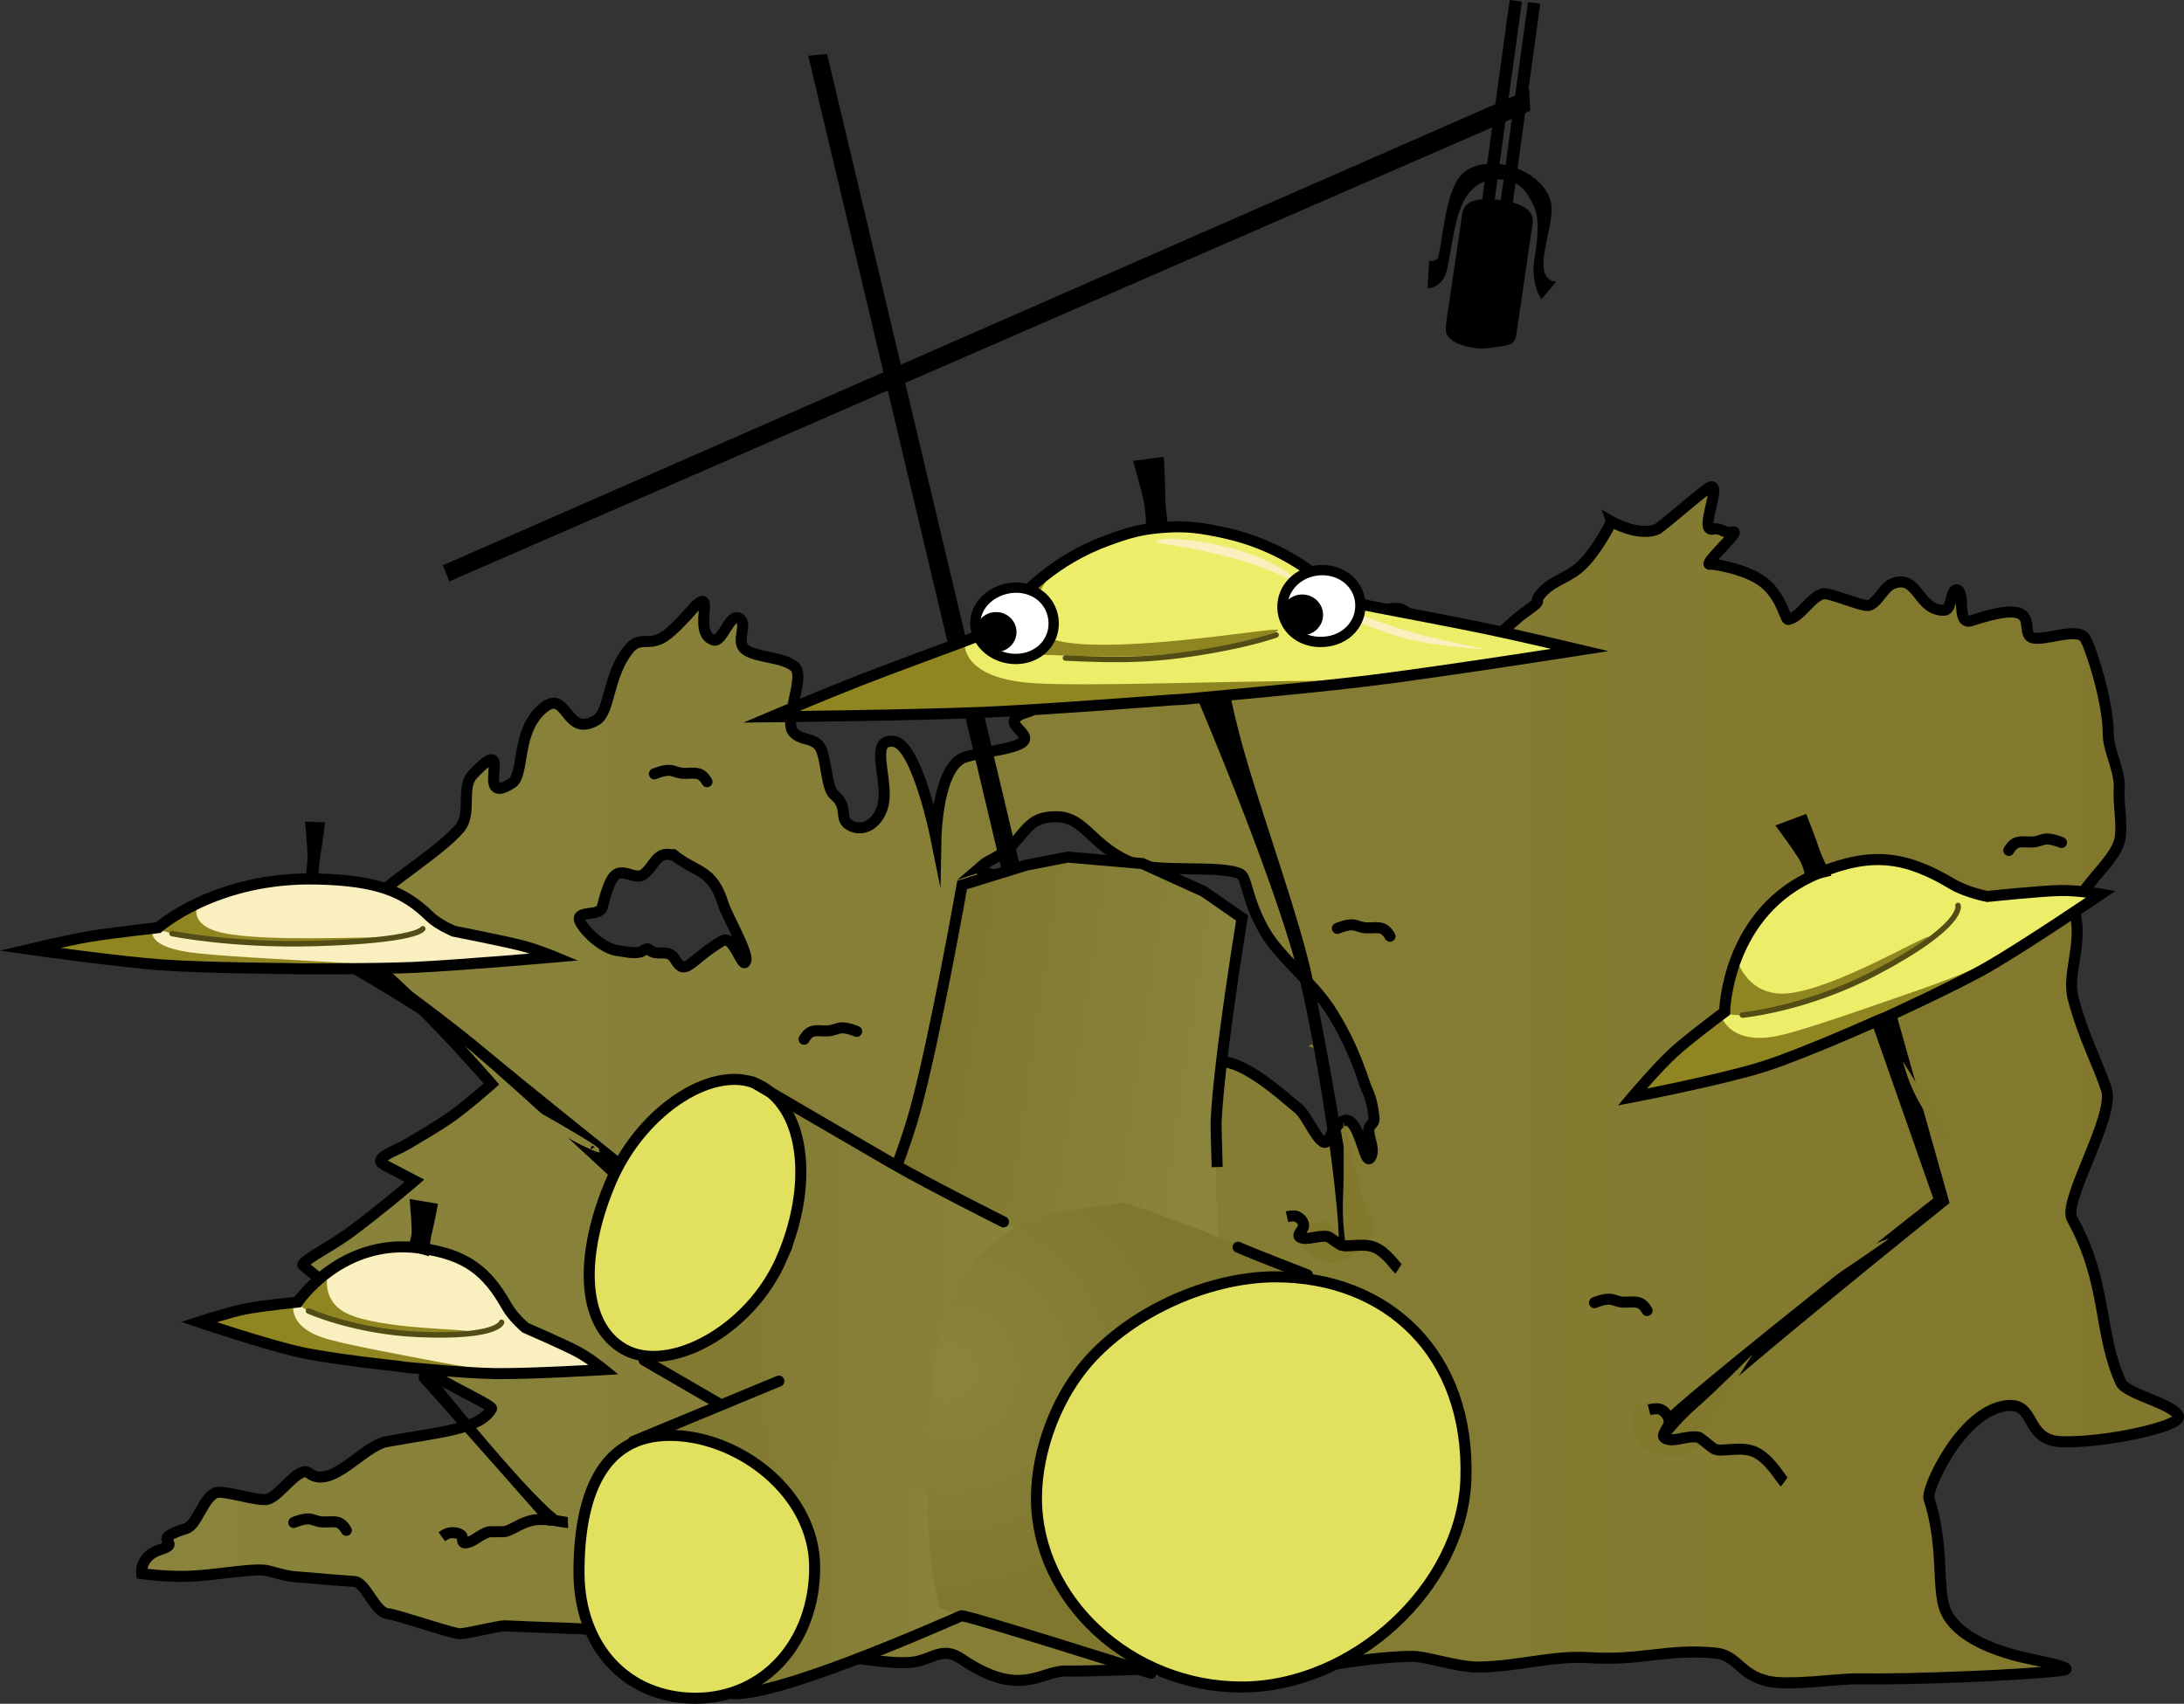 <svg version="1.1" xmlns="http://www.w3.org/2000/svg" xmlns:xlink="http://www.w3.org/1999/xlink" width="296.931" height="231.691" viewBox="0,0,296.931,231.691"><rect x="0" y="0" width="296.931" height="231.691" fill="#333333" stroke="none"/><defs><linearGradient x1="186.697" y1="213.84" x2="463.639" y2="213.84" gradientUnits="userSpaceOnUse" id="color-1"><stop offset="0" stop-color="#8a833c"/><stop offset="1" stop-color="#81782d"/></linearGradient><linearGradient x1="294.082" y1="212.232" x2="332.144" y2="217.905" gradientUnits="userSpaceOnUse" id="color-2"><stop offset="0" stop-color="#7f772e"/><stop offset="1" stop-color="#8b843d"/></linearGradient><linearGradient x1="255.64" y1="270.094" x2="304.425" y2="270.094" gradientUnits="userSpaceOnUse" id="color-3"><stop offset="0" stop-color="#7f772e"/><stop offset="1" stop-color="#8b843d"/></linearGradient><linearGradient x1="249.809" y1="242.205" x2="312.664" y2="242.205" gradientUnits="userSpaceOnUse" id="color-4"><stop offset="0" stop-color="#7f772e"/><stop offset="1" stop-color="#8b843d"/></linearGradient><radialGradient cx="296.537" cy="253.003" r="32.932" gradientUnits="userSpaceOnUse" id="color-5"><stop offset="0" stop-color="#8b843d"/><stop offset="1" stop-color="#7f772e"/></radialGradient></defs><g transform="translate(-167.444,-66.317)"><g stroke-miterlimit="10"><path d="M246.917,248.083c0,0 0,-17.743 0,-36.667c0,-6.177 -5.333,-12.147 -5.333,-18c0,-7.293 5.333,-14.22 5.333,-19c0,-14.436 0,-37 0,-37h154v110.667z" fill-opacity="0.01" fill="#000000" stroke="none" stroke-width="0" stroke-linecap="butt"/><g stroke="#000000" stroke-width="1.5" stroke-linecap="round"><path d="M386.542,137.256c0,0 3.568,2.044 6.124,1.065c0.631,-0.242 6.537,-5.487 7.28,-5.765c1.704,-0.638 -1.629,6.221 0.397,5.716c1.067,-0.265 1.515,0.69 2.726,0.396c1.223,-0.296 -4.436,4.685 -3.079,4.384c0.384,-0.085 4.96,0.66 7.226,2.452c2.583,2.042 2.892,5.163 3.379,5.052c1.745,-0.399 2.821,-2.835 4.607,-3.481c0.851,-0.308 5.534,1.867 6.397,1.551c1.17,-0.429 1.968,-2.428 3.074,-2.895c3.599,-1.519 3.441,3.663 7.105,3.573c1.051,-0.026 0.875,-2.835 1.668,-2.783c1.318,0.087 -0.131,4.915 2.024,4.2c9.969,-3.309 6.513,1.295 8.111,2.241c1.297,0.768 6.317,-1.511 7.339,0.153c0.771,1.255 3.16,8.566 3.163,13.095c0.001,2.176 1.648,4.907 1.486,7.498c-0.127,2.024 0.384,4.15 0.156,6.344c-0.384,3.689 -6.772,7.279 -6.033,11.174c0.711,3.751 -1.201,7.762 -0.395,10.827c1.418,5.392 3.43,8.984 4.543,12.448c1.157,3.602 -5.997,15.194 -4.688,17.553c4.844,8.734 3.527,15.426 6.635,22.258c0.73,1.605 7.29,2.923 7.839,4.613c0.439,1.35 -9.983,3.63 -15.862,3.451c-5.38,-0.164 -3.213,-5.905 -8.144,-4.796c-5.832,1.312 -10.318,11.296 -9.922,12.512c2.106,6.473 1.044,12.136 2.198,15.106c1.532,3.943 7.45,5.835 11.364,6.672c2.1,0.449 6.668,1.348 4.528,1.607c-5.557,0.674 -20.714,1.26 -27.906,1.147c-2.446,-0.039 -9.139,0.975 -12.036,0.323c-3.955,-0.891 -4.139,-3.543 -7.202,-3.839c-6.507,-0.629 -10.15,1.096 -17.172,0.633c-4.93,-0.325 -9.698,1.225 -15.038,1.278c-2.913,0.029 -6.973,-1.481 -9.065,-1.457c-4.768,0.053 -10.104,1.059 -11.065,1.156c-5.438,0.549 -14.872,0.478 -24.385,0.575c-2.614,0.027 -8.783,0.325 -11.526,0.261c-3.423,-0.08 -6.183,3.838 -14.254,-1.653c-2.341,-1.593 -3.582,-0.251 -5.903,0.321c-1.799,0.443 -4.664,0.05 -6.551,-0.167c-5.597,-0.642 -9.286,-1.169 -13.948,-1.928c-3.102,-0.505 -7.022,-1.285 -10.807,-1.638c-4.363,-0.406 -9.711,-0.431 -13.916,-0.643c-2.771,-0.14 -8.24,-0.285 -10.823,-0.436c-0.949,-0.055 -5.361,1.133 -6.278,1.075c-1.198,-0.076 -8.623,-2.643 -9.752,-2.72c-1.708,-0.117 -2.986,-4.275 -4.519,-4.379c-3.681,-0.251 -5.453,-0.467 -7.971,-0.638c-1.845,-0.125 -3.343,-0.847 -4.443,-0.916c-2.206,-0.138 -6.099,0.655 -10.005,0.831c-3.05,0.138 -6.515,-0.344 -6.515,-0.344c0,0 -0.324,-2.373 2.527,-3.267c3.291,-1.032 -1.868,-1.197 3.547,-2.889c1.446,-0.452 2.361,-4.36 4.084,-4.871c1.1,-0.326 5.729,1.227 6.917,0.921c1.761,-0.453 4.265,-4.663 5.661,-3.576c3.038,2.365 7.371,-3.686 10.539,-4.269c7.207,-1.324 12.742,-1.642 14.29,-4.502c0.266,-0.491 -8.918,-4.435 -15.564,-9.201c-3.996,-2.865 -4.581,-4.805 -6.244,-6.884c-1.015,-1.269 -3.959,-3.372 -3.879,-3.494c0.594,-0.907 4.031,-2.579 6.438,-4.368c4.462,-3.316 8.774,-7.034 8.774,-7.034c0,0 -2.711,-1.42 -4.106,-2.15c-1.719,-0.9 1.391,-1.818 3.056,-2.796c1.932,-1.134 4.332,-2.573 5.661,-3.484c2.354,-1.615 5.854,-4.731 5.854,-4.731c0,0 -11.989,-13.855 -18.334,-17.955c-1.717,-1.109 -3.849,0.068 -3.829,0.05c0.849,-0.768 1.648,-2.474 3.192,-4.373c0.97,-1.193 2.655,-2.65 3.517,-3.412c3.205,-2.833 8.528,-6.116 11.065,-8.998c1.83,-2.079 0.135,-5.58 1.864,-7.403c6.041,-6.366 -0.17,4.726 5.296,1.176c1.722,-1.118 0.546,-6.637 3.888,-9.868c3.714,-3.59 3.186,3.916 7.604,1.3c1.845,-1.093 1.538,-6.047 4.34,-9.566c1.502,-1.886 2.527,-0.551 4.492,-1.56c1.663,-0.854 4.395,-4.183 4.583,-4.36c2.863,-2.69 -0.43,3.653 2.496,4.594c1.233,0.396 2.174,-3.688 3.494,-2.956c1.283,0.711 -0.53,3.172 0.799,4.22c1.504,1.186 5.169,0.969 6.772,2.399c1.478,1.318 -1.588,7.416 -0.18,8.893c1.074,1.127 2.197,0.648 3.339,1.668c1.184,1.058 0.995,5.829 2.183,6.823c2.21,1.849 0.358,3.427 2.454,4.294c2.186,0.904 4.244,-1.268 4.352,-3.966c0.141,-3.53 -1.819,-7.961 1.304,-7.588c3.166,0.378 5.736,13.094 5.736,13.094c0,0 0.185,-9.747 3.944,-10.951c1.686,-0.54 4.61,-0.836 6.661,-1.482c4.576,-1.439 -3.554,-3.17 2.173,-4.756c1.44,-0.399 2.957,-9.255 5.124,-6.767c0.667,0.765 -0.623,3.029 2.148,3.617c2.32,0.492 2.819,-5.573 6.07,-5.582c2.042,-0.005 2.817,4.427 5.154,5.589c3.273,1.627 7.939,0.131 8.739,-0.002c2.636,-0.44 5.286,-1.757 7.901,-3.332c4.998,-3.009 9.868,-6.957 14.266,-7.509c1.956,-0.245 2.504,1.7 4.242,3.165c0.874,0.737 1.918,-0.458 2.933,0.05c1.526,0.764 2.984,3.022 3.691,2.691c3.02,-1.413 4.874,-3.854 7.022,-5.37c3.161,-2.23 0.667,-0.947 2.423,-2.801c1.558,-1.645 3.651,-1.913 5.462,-3.746c2.146,-2.172 3.897,-5.787 3.897,-5.787zM300.955,184.057c-2.511,1.706 12.908,1.915 12.908,4.955c0,4.07 -14.133,10.022 -10.076,11.302c0.339,0.107 0.686,0.199 1.039,0.274c0.004,0.003 0.008,0.005 0.011,0.008c1.429,1.098 2.829,1.553 4.36,2.796c5.149,4.179 6.944,10.097 11.997,14.209c2.148,1.748 5.238,2.281 7.83,3.135c1.261,0.416 1.915,1.791 2.603,2.468c0.684,0.673 -1.447,-10.645 0.496,-12.07c3.026,-2.22 10.478,4.912 11.815,5.91c1.363,1.017 3.163,6.115 4.154,4.187c3.938,-7.656 4.623,4.407 5.706,2.467c0.647,-1.158 -0.357,-2.587 -0.241,-3.877c0.042,-0.467 0.732,-0.79 0.703,-1.258c-0.09,-1.452 -0.398,-2.928 -1.045,-4.262c-0.329,-0.678 -1.631,-5.704 -5.068,-10.891c-2.38,-3.592 -6.689,-6.938 -8.68,-10.307c-2.479,-4.194 -2.515,-7.458 -3.347,-7.905c-2.408,-1.294 -11.11,-0.186 -14.43,-1.423c-5.804,-2.163 -6.602,-6.371 -10.608,-6.391c-4.858,-0.024 -3.855,3.333 -9.045,5.946c-0.404,0.204 -0.762,0.449 -1.084,0.727zM258.744,182.56c-2.103,-0.471 -2.293,1.564 -3.818,2.679c-1.017,0.744 -2.571,-0.739 -3.706,-0.012c-0.986,0.632 -1.605,3.436 -1.921,4.518c-0.376,1.292 -3.936,0.23 -2.918,2.053c0.812,1.454 3.168,3.567 5.084,3.799c0.935,0.113 2.012,0.403 2.949,0.203c0.432,-0.092 0.976,-0.674 1.267,-0.373c1.05,1.087 2.606,-0.243 3.537,1.338c1.447,2.457 1.941,0.163 6.426,-2.514c1.604,-0.957 2.834,4.347 3.212,2.655c0.26,-1.163 -2.676,-6.297 -3.08,-7.631c-1.47,-4.861 -3.708,-4.229 -6.781,-6.729z" fill="url(#color-1)"/><path d="M384.222,243.469c0,0 1.354,-0.599 2.248,-0.465c0.39,0.058 0.977,0.346 1.611,0.389c0.766,0.052 1.601,-0.129 2.239,0.096c0.622,0.219 1.056,1.048 1.056,1.048" fill="none"/><path d="M440.561,181.961c0,0 0.434,-0.829 1.056,-1.048c0.638,-0.225 1.472,-0.043 2.239,-0.096c0.634,-0.043 1.221,-0.331 1.611,-0.389c0.894,-0.133 2.248,0.465 2.248,0.465" fill="none"/><path d="M349.271,192.568c0,0 1.354,-0.599 2.248,-0.465c0.39,0.058 0.977,0.346 1.611,0.389c0.766,0.052 1.601,-0.129 2.239,0.096c0.622,0.219 1.056,1.048 1.056,1.048" fill="none"/><path d="M276.76,207.645c0,0 0.434,-0.829 1.056,-1.048c0.638,-0.225 1.472,-0.043 2.239,-0.096c0.634,-0.043 1.221,-0.331 1.611,-0.389c0.894,-0.133 2.248,0.465 2.248,0.465" fill="none"/><path d="M256.415,171.554c0,0 1.354,-0.599 2.248,-0.465c0.39,0.058 0.977,0.346 1.611,0.389c0.766,0.052 1.601,-0.129 2.239,0.096c0.622,0.219 1.056,1.048 1.056,1.048" fill="none"/><path d="M207.379,273.356c0,0 1.354,-0.599 2.248,-0.465c0.39,0.058 0.977,0.346 1.611,0.389c0.766,0.052 1.601,-0.129 2.239,0.096c0.622,0.219 1.056,1.048 1.056,1.048" fill="none"/></g><path d="" fill="#000000" stroke="none" stroke-width="1" stroke-linecap="butt"/><path d="" fill="#000000" stroke="#000000" stroke-width="0.3" stroke-linecap="butt"/><path d="" fill="#000000" stroke="#000000" stroke-width="0.3" stroke-linecap="butt"/><path d="" fill="#000000" stroke="#000000" stroke-width="0.3" stroke-linecap="butt"/><path d="" fill="#000000" stroke="#000000" stroke-width="0.3" stroke-linecap="butt"/><path d="" fill="#000000" stroke="#000000" stroke-width="0.3" stroke-linecap="butt"/><path d="" fill="#000000" stroke="#000000" stroke-width="0.3" stroke-linecap="butt"/><path d="" fill="#000000" stroke="#000000" stroke-width="0.3" stroke-linecap="butt"/><path d="" fill="#000000" stroke="#000000" stroke-width="0.3" stroke-linecap="butt"/><path d="" fill="#000000" stroke="#000000" stroke-width="0.3" stroke-linecap="butt"/><path d="" fill="#000000" stroke="#000000" stroke-width="0.3" stroke-linecap="butt"/><path d="" fill="#000000" stroke="#000000" stroke-width="0.3" stroke-linecap="butt"/><path d="" fill="#000000" stroke="#000000" stroke-width="0.3" stroke-linecap="butt"/><path d="" fill="#000000" stroke="#000000" stroke-width="0.3" stroke-linecap="butt"/><path d="" fill="#000000" stroke="#000000" stroke-width="0.3" stroke-linecap="butt"/><path d="" fill="#000000" stroke="#000000" stroke-width="0.3" stroke-linecap="butt"/><path d="" fill="#000000" stroke="#000000" stroke-width="0.3" stroke-linecap="butt"/><path d="" fill="#000000" stroke="#000000" stroke-width="0.3" stroke-linecap="butt"/><path d="" fill="#000000" stroke="#000000" stroke-width="0.3" stroke-linecap="butt"/><path d="" fill="#000000" stroke="#000000" stroke-width="0.3" stroke-linecap="butt"/><path d="" fill="#000000" stroke="#000000" stroke-width="0.3" stroke-linecap="butt"/><path d="" fill="#000000" stroke="#000000" stroke-width="0.3" stroke-linecap="butt"/><path d="" fill="#000000" stroke="#000000" stroke-width="0.3" stroke-linecap="butt"/><path d="" fill="#000000" stroke="#000000" stroke-width="0.3" stroke-linecap="butt"/><path d="M251.17,227.067c0,0 -12.668,-11.854 -19.42,-17.59c-6.425,-5.458 -22.709,-14.341 -22.709,-14.341l5.336,-0.601c0,0 12.372,8.807 18.537,13.953c6.164,5.145 19.175,15.543 19.175,15.543z" fill="#000000" stroke="none" stroke-width="0" stroke-linecap="butt"/><path d="M390.808,261.324c1.02,-0.791 2.097,-1.677 3.144,-2.628c7.308,-6.638 36.337,-29.407 36.337,-29.407l-9.184,-26.195l3.662,-0.622l7.733,27.445c0,0 -33.026,26.411 -39.316,33.105z" fill="#000000" stroke="none" stroke-width="0" stroke-linecap="butt"/><path d="M304.677,187.959l-27.036,-113.841l2.051,-0.196l27.036,113.841z" fill="#000000" stroke="#000000" stroke-width="0.5" stroke-linecap="butt"/><path d="M375.236,81.224c-8.309,3.618 -146.56,63.819 -146.56,63.819l-0.7,-1.72c0,0 139.14,-60.973 147.143,-64.481z" fill="#000000" stroke="#000000" stroke-width="0.5" stroke-linecap="butt"/><path d="M371.458,95.532l3.942,-28.648l1.168,0.145l-3.942,28.648z" fill="#000000" stroke="#000000" stroke-width="0.5" stroke-linecap="butt"/><path d="M368.969,95.244l3.942,-28.648l1.168,0.145l-3.942,28.648z" fill="#000000" stroke="#000000" stroke-width="0.5" stroke-linecap="butt"/><path d="M361.795,105.245l0.189,-3.2c0,0 1.044,0.089 1.257,-0.766c0.571,-2.297 0.907,-7.521 2.469,-10.221c2.433,-4.206 10.984,-2.015 12.304,2.623c0.591,2.075 -1.007,6.039 -0.988,8.643c0.016,2.196 1.518,2.472 1.518,2.472l-1.499,1.794c0,0 -1.179,-1.837 -0.765,-4.743c0.342,-2.404 0.926,-5.706 -0.156,-7.811c-0.943,-1.835 -1.924,-3.345 -4.347,-3.557c-1.902,-0.166 -3.237,0.285 -4.524,1.606c-2.398,2.46 -2.579,8.03 -3.386,11.053c-0.517,1.935 -2.071,2.107 -2.071,2.107z" fill="#000000" stroke="#000000" stroke-width="0.5" stroke-linecap="butt"/><path d="M364.569,108.494c0.595,-4.055 1.664,-11.291 1.933,-13.121c0.303,-2.066 3.223,-1.871 5.557,-1.485c1.867,0.309 3.762,1.076 3.52,2.728c-0.285,1.941 -1.631,11.117 -2.161,14.73c-0.112,0.764 -0.164,1.467 -1.013,1.644c-1.126,0.235 -3.161,0.602 -4.218,0.427c-1.032,-0.171 -3.237,-0.449 -3.871,-1.864c-0.203,-0.454 0.253,-3.058 0.253,-3.058z" fill="#000000" stroke="#000000" stroke-width="0.5" stroke-linecap="butt"/><path d="M283.114,240.454c0,0 6.473,-14.858 8.732,-23.059c2.707,-9.826 6.408,-30.728 6.408,-30.728l8.711,-2.7l5.652,-1.093l10.132,0.877l8.351,3.793l5.217,3.615c0,0 -3.107,18.856 -3.532,27.607c-0.428,8.833 0.974,25.147 0.974,25.147z" fill="url(#color-2)" stroke="none" stroke-width="0" stroke-linecap="butt"/><path d="M289.415,224.77c0.97,-2.657 1.843,-5.241 2.431,-7.375c2.707,-9.826 6.408,-30.728 6.408,-30.728l8.711,-2.7l5.652,-1.093l10.132,0.877l8.351,3.793l5.217,3.615c0,0 -3.107,18.856 -3.532,27.607c-0.022,0.444 0.05,3.163 0.141,6.259" fill="none" stroke="#000000" stroke-width="1.5" stroke-linecap="butt"/><path d="M260.585,296.887l-5.113,-35.331c0,0 7.49,-2.696 11.095,-4.41c6.491,-3.087 24.753,-11.741 24.753,-11.741l13.105,37.061c0,0 -22.714,10.816 -30.582,13.017c-6.152,1.721 -13.258,1.404 -13.258,1.404z" fill="url(#color-3)" stroke="none" stroke-width="0" stroke-linecap="butt"/><path d="M249.809,247.009l21.506,-33.772c0,0 3.92,1.941 8.613,4.868c5.377,3.354 11.562,7.617 15.082,9.628c7.219,4.125 17.654,9.028 17.654,9.028l-14.813,34.411c0,0 -23.116,-8.47 -36.476,-16.51c-6.271,-3.774 -11.566,-7.654 -11.566,-7.654z" fill="url(#color-4)" stroke="none" stroke-width="0" stroke-linecap="butt"/><path d="M295.209,285.025c0,0 -1.522,-5.896 -1.578,-12.79c-0.07,-8.639 -0.106,-16.788 1.498,-23.787c1.375,-5.998 3.794,-11.15 10.238,-15.042c4.563,-2.756 10.401,-2.715 14.483,-3.501c0.788,-0.152 9.174,2.964 16.8,6.062c7.364,2.991 13.846,6.529 13.846,6.529l-25.625,51.777c0,0 -10.317,-2.966 -15.183,-4.483c-5.017,-1.564 -14.478,-4.765 -14.478,-4.765z" fill="url(#color-5)" stroke="none" stroke-width="0" stroke-linecap="butt"/><path d="M273.71,237.478c-4.252,9.812 -15.365,15.738 -21.407,12.327c-6.042,-3.412 -5.983,-13.148 -1.731,-22.96c4.252,-9.812 14.359,-16.23 20.4,-12.818c6.042,3.412 6.989,13.64 2.737,23.452z" fill="#e2e05f" stroke="#000000" stroke-width="1.5" stroke-linecap="butt"/><path d="M273.34,254.133l-19.797,8.198" fill="none" stroke="#000000" stroke-width="1.5" stroke-linecap="round"/><path d="M266.797,296.602c5.765,0.685 27.081,-8.706 31.346,-10.556c0.497,-0.215 25.791,7.815 25.791,7.815" fill="none" stroke="#000000" stroke-width="1.5" stroke-linecap="round"/><path d="M278.205,279.467c0,10.097 -6.785,17.791 -16.19,17.791c-9.405,0 -15.854,-7.038 -15.854,-17.135c0,-10.097 2.926,-18.611 12.331,-18.611c9.405,0 19.713,7.857 19.713,17.955z" fill="#e2e05f" stroke="#000000" stroke-width="1.5" stroke-linecap="butt"/><path d="M255.003,251.284l10.178,5.903" fill="none" stroke="#000000" stroke-width="1.5" stroke-linecap="round"/><path d="M303.879,232.482c0,0 -10.072,-5.045 -15.034,-7.911c-5.908,-3.414 -19.079,-11.12 -19.079,-11.12" fill="none" stroke="#000000" stroke-width="1.5" stroke-linecap="round"/><path d="M366.741,267.497c-0.52,14.714 -15.323,28.236 -30.5,28.236c-15.177,0 -27.883,-11.931 -27.883,-25.678c0,-6.358 2.702,-14.35 8.19,-19.836c6.378,-6.374 16.166,-10.269 24.323,-10.269c15.177,0 26.474,10.462 25.87,27.547z" fill="#e2e05f" stroke="#000000" stroke-width="1.5" stroke-linecap="butt"/><path d="M345.197,239.682c0,0 -7.614,-2.937 -9.432,-3.759" fill="none" stroke="#000000" stroke-width="1.5" stroke-linecap="round"/><g><path d="M422.887,205.036c0,0 -10.604,4.338 -16.127,6.432c-6.405,2.428 -16.967,4.184 -16.967,4.184c0,0 0.435,-1.28 2.939,-3.77c1.904,-1.893 6.235,-5.43 8.608,-7.697c1.452,-1.387 0.883,-2.818 1.341,-5.043c0.578,-2.805 2.907,-7.095 6.846,-10.838c1.588,-1.509 3.138,-2.372 5.106,-3.221c2.144,-0.924 4.189,-1.697 6.587,-1.785c5.152,-0.19 8.822,2.446 11.194,3.852c1.957,1.16 3.222,1.214 5.228,1.077c3.277,-0.224 8.2,-0.551 10.885,-0.681c3.53,-0.171 3.63,0.729 3.63,0.729c0,0 -6.957,5.809 -13.069,8.899c-5.27,2.665 -15.324,7.522 -15.324,7.522z" fill="#eced68" stroke="none" stroke-width="0" stroke-linecap="round"/><path d="M422.887,205.036c0,0 -10.41,4.306 -15.934,6.4c-6.405,2.428 -16.52,3.47 -16.52,3.47c0,0 0.568,-0.659 3.072,-3.149c1.114,-1.107 2.792,-2.734 4.469,-4.347c1.19,-1.145 3.365,-3.225 3.365,-3.225c0,0 0.957,4.269 7.485,3.061c3.374,-0.624 12.083,-3.749 19.377,-6.261c6.629,-2.283 11.74,-4.727 11.74,-4.727l-16.177,8.437z" fill="#8f8621" stroke="none" stroke-width="0" stroke-linecap="round"/><path d="M429.612,193.754c0.144,0.35 -3.483,3.289 -7.879,5.497c-0.652,0.328 -1.322,0.639 -1.998,0.924c-2.882,1.213 -8.887,3.161 -12.414,3.833c-3.839,0.731 -5.086,0.132 -5.086,0.132l1.487,-6.979c0,0 1.465,4.601 6.535,4.262c6.375,-0.426 19.174,-8.11 19.355,-7.669z" fill="#8f8621" stroke="none" stroke-width="0" stroke-linecap="butt"/><path d="M433.653,189.452c0,0 1.012,2.662 -11.024,9.035c-9.606,5.086 -18.286,5.868 -18.286,5.868" fill="none" stroke="#524d14" stroke-width="0.75" stroke-linecap="round"/><path d="M422.887,205.036c0,0 -10.496,4.708 -15.833,6.374c-5.8,1.812 -17.693,4.097 -17.693,4.097c0,0 3.403,-4.023 5.566,-6.017c2.014,-1.858 6.996,-5.571 6.996,-5.571c0,0 0.213,-13.706 12.71,-18.836c7.413,-3.043 12.003,-2.258 18.293,1.47c1.957,1.16 4.715,1.673 4.715,1.673c0,0 7.204,-0.755 9.912,-0.81c2.401,-0.049 5.527,0.494 5.527,0.494c0,0 -10.275,6.984 -15.501,9.976c-4.405,2.522 -13.815,6.809 -13.815,6.809z" fill="none" stroke="#000000" stroke-width="1.5" stroke-linecap="round"/></g><g><path d="M206.794,198.033c0,0 -11.744,-0.305 -17.769,-0.549c-6.987,-0.282 -17.262,-1.899 -17.262,-1.899c0,0 1.093,-0.552 4.679,-1.23c2.727,-0.516 8.504,-1.295 11.851,-1.89c2.048,-0.364 2.341,-1.232 3.98,-2.262c2.065,-1.298 6.497,-2.939 12.042,-3.917c2.235,-0.394 4.08,-0.467 6.284,-0.433c2.4,0.037 4.631,0.129 6.791,0.655c4.642,1.13 6.41,3.353 7.719,4.637c1.08,1.06 2.164,1.389 4.006,1.796c3.01,0.666 7.526,1.67 9.963,2.243c3.203,0.753 2.792,1.238 2.792,1.238c0,0 -9.35,1.316 -16.446,1.443c-6.119,0.109 -17.667,0.201 -17.667,0.201z" fill="#faefbe" stroke="none" stroke-width="0" stroke-linecap="round"/><path d="M206.794,198.033c0,0 -11.556,-0.275 -17.581,-0.518c-6.987,-0.282 -16.471,-2.158 -16.471,-2.158c0,0 0.866,-0.202 4.452,-0.88c1.595,-0.302 3.976,-0.734 6.347,-1.161c1.684,-0.303 4.752,-0.849 4.752,-0.849c0,0 -1.526,2.413 4.892,3.349c3.318,0.484 12.72,0.959 20.536,1.41c7.104,0.41 12.961,0.376 12.961,0.376l-18.926,0.466z" fill="#8f8621" stroke="none" stroke-width="0" stroke-linecap="round"/><path d="M218.976,193.859c-0.067,0.213 -4.892,0.854 -9.988,0.937c-0.756,0.012 -1.519,0.012 -2.272,-0.003c-3.211,-0.066 -9.58,-0.498 -13.057,-0.994c-3.786,-0.54 -4.552,-1.143 -4.552,-1.143l5.182,-3.218c0,0 -1.263,2.704 3.389,3.737c5.85,1.3 21.384,0.415 21.298,0.684z" fill="#8f8621" stroke="none" stroke-width="0" stroke-linecap="butt"/><path d="M224.921,192.62c0,0 -0.586,1.604 -14.721,1.999c-11.281,0.316 -19.358,-1.351 -19.358,-1.351" fill="none" stroke="#524d14" stroke-width="0.75" stroke-linecap="round"/><path d="M206.794,198.033c0,0 -11.855,-0.09 -17.478,-0.508c-6.112,-0.454 -17.853,-2.116 -17.853,-2.116c0,0 5.229,-1.248 8.24,-1.755c2.805,-0.471 9.252,-1.185 9.252,-1.185c0,0 7.793,-6.964 21.644,-6.614c8.216,0.208 11.822,1.702 15.293,5.109c1.08,1.06 3.223,1.979 3.223,1.979c0,0 6.762,1.329 9.177,1.946c2.141,0.547 4.592,1.569 4.592,1.569c0,0 -12.923,1.128 -19.185,1.415c-5.278,0.242 -15.943,0.195 -15.943,0.195z" fill="none" stroke="#000000" stroke-width="1.5" stroke-linecap="round"/></g><path d="M209.263,185.531c0,0 0.251,-1.845 0.241,-2.847c-0.014,-1.319 -0.315,-4.381 -0.315,-4.381l2.175,0.094c0,0 -0.342,2.686 -0.574,3.943c-0.203,1.1 -0.327,3.137 -0.327,3.137z" fill="#000000" stroke="#000000" stroke-width="0.5" stroke-linecap="butt"/><path d="M413.628,185.296c0,0 -0.31,-1.464 -0.866,-2.403c-0.732,-1.236 -2.744,-3.976 -2.744,-3.976l2.562,-0.952c0,0 1.064,2.693 1.479,3.988c0.363,1.134 1.283,2.938 1.283,2.938z" fill="#000000" stroke="#000000" stroke-width="1.5" stroke-linecap="butt"/><path d="M241.911,273.774c-5.281,-6.032 -17.552,-19.845 -17.552,-19.845l1.352,-15.056l2.07,0.38l-1.454,14.153c0,0 12.271,15.349 16.806,18.924c2.202,1.736 -1.223,1.445 -1.223,1.445z" fill="#000000" stroke="none" stroke-width="0" stroke-linecap="butt"/><g><g><path d="M221.741,252.126c0,0 -9.054,-1.244 -13.7,-1.999c-5.388,-0.876 -13.327,-3.777 -13.327,-3.777c0,0 0.835,-0.664 3.59,-1.32c2.095,-0.499 6.536,-1.135 9.108,-1.697c1.574,-0.344 1.788,-1.489 3.037,-2.756c1.575,-1.597 4.969,-3.488 9.229,-4.407c1.718,-0.371 3.138,-0.338 4.837,-0.135c1.85,0.221 3.57,0.502 5.241,1.362c3.591,1.848 4.983,4.96 6.008,6.779c0.846,1.501 1.685,2.019 3.11,2.697c2.328,1.108 5.821,2.779 7.706,3.722c2.478,1.24 2.168,1.861 2.168,1.861c0,0 -7.188,1.105 -12.655,0.771c-4.714,-0.288 -13.612,-0.985 -13.612,-0.985z" fill="#faefbe" stroke="none" stroke-width="0" stroke-linecap="round"/><path d="M221.741,252.126c0,0 -8.909,-1.19 -13.555,-1.945c-5.388,-0.876 -12.721,-4.069 -12.721,-4.069c0,0 0.665,-0.21 3.42,-0.866c1.225,-0.292 3.054,-0.704 4.876,-1.109c1.294,-0.287 3.651,-0.804 3.651,-0.804c0,0 -1.145,3.133 3.813,4.847c2.563,0.886 9.814,2.191 15.844,3.353c5.48,1.056 9.992,1.426 9.992,1.426l-14.579,-0.718z" fill="#8f8621" stroke="none" stroke-width="0" stroke-linecap="round"/><path d="M231.075,247.384c-0.049,0.282 -3.759,0.8 -7.685,0.55c-0.583,-0.037 -1.17,-0.091 -1.751,-0.165c-2.475,-0.316 -7.389,-1.35 -10.075,-2.263c-2.924,-0.994 -3.522,-1.859 -3.522,-1.859l3.952,-3.956c0,0 -0.939,3.543 2.66,5.262c4.525,2.162 16.484,2.077 16.421,2.432z" fill="#8f8621" stroke="none" stroke-width="0" stroke-linecap="butt"/><path d="M235.64,246.141c0,0 -0.431,2.113 -11.318,1.641c-8.689,-0.377 -14.935,-3.19 -14.935,-3.19" fill="none" stroke="#524d14" stroke-width="0.75" stroke-linecap="round"/><path d="M221.741,252.126c0,0 -9.136,-0.963 -13.475,-1.923c-4.716,-1.044 -13.785,-4.111 -13.785,-4.111c0,0 4.013,-1.306 6.327,-1.772c2.155,-0.434 7.114,-0.935 7.114,-0.935c0,0 5.915,-8.804 16.593,-7.35c6.334,0.862 9.132,3.127 11.85,7.95c0.846,1.501 2.509,2.888 2.509,2.888c0,0 5.228,2.266 7.097,3.266c1.657,0.886 3.559,2.434 3.559,2.434c0,0 -9.944,0.597 -14.766,0.538c-4.064,-0.05 -12.283,-0.87 -12.283,-0.87z" fill="none" stroke="#000000" stroke-width="1.5" stroke-linecap="round"/></g><path d="M223.741,235.787c0,0 0.405,-1.068 0.421,-1.889c0.021,-1.081 -0.196,-3.627 -0.196,-3.627l2.147,0.363c0,0 -0.408,2.153 -0.671,3.151c-0.23,0.874 -0.362,2.395 -0.362,2.395z" fill="#000000" stroke="#000000" stroke-width="1.5" stroke-linecap="butt"/></g><g fill="#81782d" stroke="none" stroke-width="0.5" stroke-linecap="butt"><path d="M393.647,257.971c0.173,-0.15 0.341,0.014 0.341,0.014c0.222,0.249 0.311,0.66 0.198,0.971c-0.007,0.019 -0.017,0.039 -0.03,0.059c-0.023,0.203 -0.13,0.396 -0.341,0.567c0.416,0.12 0.61,0.841 0.327,1.13c-0.252,0.256 -1.441,-0.075 -1.09,0.017c0.77,0.202 0.682,0.81 0.351,1.228c0.259,0.077 0.539,0.282 0.804,-0.036c0.504,-0.602 1.832,-2.305 4.011,-4.221c2.925,-2.57 7.527,-7.236 7.527,-7.236c0,0 -6.418,9.935 -6.656,11.049c-0.463,2.162 -1.868,2.945 -3.984,2.805c-3.609,-0.042 -5.823,-1.162 -5.861,-5.034c-0,-3.177 3.143,-2.52 4.403,-1.313z"/><path d="M431.353,219.945c-0.325,0.009 -0.358,0.25 -0.291,0.518c0.01,-0.054 0.044,-0.111 0.122,-0.156c0.217,-0.125 0.345,0.087 0.345,0.087c0.012,0.022 0.025,0.043 0.037,0.064c0.083,-0.171 0.016,-0.519 -0.213,-0.513zM428.143,215.818c-1.427,-2.664 -1.969,-5.141 -1.969,-5.141c0,0 6.014,9.652 5.793,10.082l-0.143,0.217c0.441,1.059 -2.063,-2.137 -3.681,-5.157zM431.272,220.933c0.001,-0.003 0.001,-0.006 0.002,-0.008c-0.031,-0.051 -0.068,-0.11 -0.112,-0.178c0.034,0.076 0.07,0.149 0.105,0.212c0.001,-0.009 0.003,-0.017 0.005,-0.026z"/><path d="M415.23,240.526c-0.034,-0.316 -0.283,-0.33 -0.551,-0.244c0.056,0.006 0.117,0.034 0.169,0.107c0.144,0.202 -0.062,0.343 -0.062,0.343c-0.021,0.014 -0.042,0.027 -0.063,0.041c0.181,0.068 0.531,-0.025 0.507,-0.247zM419.193,237.08c2.607,-1.596 5.093,-2.315 5.093,-2.315c0,0 -9.383,6.604 -9.839,6.421l-0.232,-0.123c-1.047,0.512 2.021,-2.174 4.978,-3.984zM414.216,240.523c0.003,0 0.006,0.001 0.009,0.001c0.049,-0.034 0.107,-0.075 0.173,-0.123c-0.075,0.039 -0.146,0.08 -0.208,0.118c0.009,0.001 0.018,0.002 0.027,0.003z"/></g><path d="M247.919,222.16c-0.279,0.162 -0.189,0.389 0.002,0.591c-0.018,-0.052 -0.017,-0.118 0.03,-0.195c0.128,-0.212 0.344,-0.087 0.344,-0.087c0.022,0.013 0.043,0.026 0.064,0.039c-0.012,-0.189 -0.243,-0.462 -0.44,-0.348zM243.065,220.069c-2.569,-1.655 -4.271,-3.566 -4.271,-3.566c0,0 10.046,5.596 10.065,6.077l-0.018,0.257c0.911,0.718 -2.863,-0.893 -5.776,-2.769zM248.337,223.062c-0.001,-0.003 -0.002,-0.005 -0.002,-0.008c-0.053,-0.03 -0.114,-0.064 -0.186,-0.103c0.067,0.051 0.135,0.097 0.197,0.136c-0.003,-0.008 -0.006,-0.017 -0.008,-0.025z" fill="#888139" stroke="none" stroke-width="0.5" stroke-linecap="butt"/><path d="M247.919,222.16c-0.279,0.162 -0.189,0.389 0.002,0.591c-0.018,-0.052 -0.017,-0.118 0.03,-0.195c0.128,-0.212 0.344,-0.087 0.344,-0.087c0.022,0.013 0.043,0.026 0.064,0.039c-0.012,-0.189 -0.243,-0.462 -0.44,-0.348zM243.065,220.069c-2.569,-1.655 -4.271,-3.566 -4.271,-3.566c0,0 10.046,5.596 10.065,6.077l-0.018,0.257c0.911,0.718 -2.863,-0.893 -5.776,-2.769zM248.337,223.062c-0.001,-0.003 -0.002,-0.005 -0.002,-0.008c-0.053,-0.03 -0.114,-0.064 -0.186,-0.103c0.067,0.051 0.135,0.097 0.197,0.136c-0.003,-0.008 -0.006,-0.017 -0.008,-0.025z" fill="#888139" stroke="none" stroke-width="0.5" stroke-linecap="butt"/><path d="M247.919,222.16c-0.279,0.162 -0.189,0.389 0.002,0.591c-0.018,-0.052 -0.017,-0.118 0.03,-0.195c0.128,-0.212 0.344,-0.087 0.344,-0.087c0.022,0.013 0.043,0.026 0.064,0.039c-0.012,-0.189 -0.243,-0.462 -0.44,-0.348zM243.065,220.069c-2.569,-1.655 -4.271,-3.566 -4.271,-3.566c0,0 10.046,5.596 10.065,6.077l-0.018,0.257c0.911,0.718 -2.863,-0.893 -5.776,-2.769zM248.337,223.062c-0.001,-0.003 -0.002,-0.005 -0.002,-0.008c-0.053,-0.03 -0.114,-0.064 -0.186,-0.103c0.067,0.051 0.135,0.097 0.197,0.136c-0.003,-0.008 -0.006,-0.017 -0.008,-0.025z" fill="#888139" stroke="none" stroke-width="0.5" stroke-linecap="butt"/><path d="M247.263,229.063c-0.388,-0.189 -0.51,-0.092 -0.521,0.079c0.031,-0.02 0.089,-0.028 0.198,-0.003c0.3,0.068 0.379,0.247 0.379,0.247c0.007,0.018 0.015,0.036 0.022,0.053c0.157,-0.033 0.195,-0.243 -0.078,-0.376zM244.858,225.144c-0.788,-2.145 -0.589,-3.673 -0.589,-3.673c0,0 3.855,8.276 3.447,8.354l-0.243,0.02c0.164,0.778 -1.721,-2.268 -2.614,-4.7zM246.832,229.495c0.002,-0.001 0.003,-0.002 0.005,-0.003c-0.02,-0.043 -0.044,-0.094 -0.072,-0.153c0.014,0.057 0.033,0.114 0.052,0.165c0.005,-0.003 0.01,-0.007 0.015,-0.009z" fill="#888139" stroke="none" stroke-width="0.5" stroke-linecap="butt"/><path d="M391.643,258.035c0.377,-0.098 0.773,-0.15 1.181,-0.15c0.567,0 1.6,0.799 1.556,1.859c-0.032,0.768 -1.286,1.791 -0.529,2.184c1.141,0.593 2.852,-0.439 4.5,-0.173c0.27,0.044 1.674,1.326 2.146,1.586c0.984,0.541 3.627,-0.477 5.617,0.466c1.99,0.942 3.525,3.762 3.913,4.047" fill="none" stroke="#000000" stroke-width="1.5" stroke-linecap="butt"/><path d="M227.506,275.294c0.218,-0.157 0.469,-0.302 0.753,-0.431c0.394,-0.179 1.468,-0.19 1.912,0.242c0.322,0.312 -0.091,1.11 0.611,1.026c1.058,-0.126 1.783,-1.071 3.047,-1.485c0.207,-0.068 1.755,-0.005 2.2,-0.052c0.926,-0.097 2.305,-1.33 4.108,-1.586c1.803,-0.256 4.131,0.37 4.528,0.36" fill="none" stroke="#000000" stroke-width="1.5" stroke-linecap="butt"/><g stroke="none" stroke-linecap="butt"><path d="M349.478,236.212c0.002,-1.264 -0.037,-2.63 -0.146,-4.012c-0.764,-9.652 -3.033,-23.369 -5.044,-32.093c-3.222,-13.978 -15.933,-43.233 -15.933,-43.233l5.283,-1.867c0,0 0.812,6.141 3.152,14.182c2.822,9.697 7.383,22.16 9.063,30.003c2.142,10 5.02,27.343 6.461,36.254z" fill="#000000" stroke-width="0"/><path d="M347.026,232.45c0.012,-0.224 0.25,-0.227 0.25,-0.227c0.337,0.02 0.698,0.243 0.845,0.538c0.009,0.018 0.016,0.039 0.021,0.062c0.131,0.157 0.197,0.365 0.172,0.63c0.38,-0.205 1.041,0.162 1.051,0.559c0.009,0.353 -1.068,0.946 -0.754,0.767c0.689,-0.393 1.068,0.09 1.139,0.611c0.237,-0.126 0.583,-0.178 0.539,-0.582c-0.083,-0.768 -0.388,-2.872 -0.247,-5.715c0.188,-3.813 0.033,-10.247 0.033,-10.247c0,0 2.708,11.356 3.35,12.296c1.245,1.824 0.827,3.343 -0.762,4.712c-2.568,2.472 -4.937,3.227 -7.777,0.561c-2.309,-2.209 0.378,-3.93 2.14,-3.964z" fill="#81782d" stroke-width="0.5"/><path d="M345.856,208.392c0.214,0.077 0.142,0.422 -0.001,0.549c-0.003,-0.024 -0.006,-0.048 -0.009,-0.072c0,0 -0.037,-0.241 -0.285,-0.205c-0.09,0.013 -0.143,0.054 -0.174,0.1c0.041,-0.271 0.166,-0.481 0.469,-0.372zM345.4,209.273c-0.005,0.007 -0.01,0.014 -0.015,0.022c-0.008,-0.071 -0.013,-0.151 -0.015,-0.233c0.014,0.078 0.026,0.146 0.035,0.204c-0.002,0.002 -0.003,0.005 -0.005,0.007z" fill="#81782d" stroke-width="0.5"/></g><path d="M342.42,231.775c0.311,-0.071 0.637,-0.108 0.974,-0.108c0.468,0 1.319,0.578 1.283,1.345c-0.026,0.556 -1.061,1.296 -0.436,1.581c0.941,0.429 2.352,-0.318 3.712,-0.125c0.223,0.032 1.38,0.959 1.77,1.147c0.812,0.392 2.991,-0.345 4.633,0.337c1.641,0.682 2.907,2.722 3.227,2.928" fill="none" stroke="#000000" stroke-width="1.5" stroke-linecap="butt"/><g><path d="M326.801,161.494c0,0 -17.362,1.342 -25.715,1.695c-9.686,0.409 -28.794,0.607 -28.794,0.607c0,0 7.687,-3.253 12.22,-5.014c3.448,-1.339 9.828,-3.71 14.079,-5.281c2.602,-0.962 4.151,-1.701 5.839,-3.862c2.128,-2.723 6.487,-7.225 13.535,-9.813c2.841,-1.043 4.526,-1.552 7.552,-1.784c3.296,-0.253 5.2,0.045 8.427,0.744c6.935,1.503 11.72,5.026 14.189,7.269c2.037,1.851 3.692,2.324 6.422,2.843c4.462,0.848 11.159,2.133 14.789,2.884c4.772,0.987 12.911,2.926 12.911,2.926c0,0 -18.868,2.957 -28.486,4.151c-8.294,1.03 -25.638,2.571 -25.638,2.571z" fill="#eced68" stroke="none" stroke-width="0" stroke-linecap="round"/><path d="M326.801,161.494c0,0 -17.362,1.342 -25.715,1.695c-9.686,0.409 -28.794,0.607 -28.794,0.607c0,0 7.687,-3.253 12.22,-5.014c2.016,-0.783 5.035,-1.919 8.045,-3.041c2.137,-0.797 6.034,-2.24 6.034,-2.24c0,0 -0.8,4.751 8.457,5.65c4.785,0.465 17.869,0.092 28.777,-0.111c9.913,-0.184 17.944,-0.181 17.944,-0.181l-25.638,2.571z" fill="#8f8621" stroke="none" stroke-width="0" stroke-linecap="round"/><path d="M341.208,151.992c0.021,0.411 -6.223,2.268 -13.133,3.111c-1.026,0.125 -2.066,0.228 -3.103,0.3c-7.798,0.545 -18.048,-0.308 -21.606,-0.132c-2.923,0.145 -2.206,-0.858 -1.437,-2.215c1.652,-2.912 7.692,-7.664 7.692,-7.664c0,0 -4.744,6.86 2.155,8.181c8.675,1.66 29.404,-2.099 29.431,-1.581z" fill="#8f8621" stroke="none" stroke-width="0" stroke-linecap="butt"/><path d="M340.936,152.656c0,0 -2.93,1.095 -8.711,2.113c-7.669,1.35 -12.141,1.404 -19.923,1.028" fill="none" stroke="#524d14" stroke-width="0.75" stroke-linecap="round"/><path d="M326.801,161.494c0,0 -17.362,1.342 -25.715,1.695c-9.686,0.409 -28.794,0.607 -28.794,0.607c0,0 7.687,-3.253 12.22,-5.014c3.448,-1.339 9.828,-3.71 14.079,-5.281c2.602,-0.962 4.151,-1.701 5.839,-3.862c2.128,-2.723 6.487,-7.225 13.535,-9.813c2.841,-1.043 4.526,-1.552 7.552,-1.784c3.296,-0.253 5.2,0.045 8.427,0.744c6.935,1.503 11.72,5.026 14.189,7.269c2.037,1.851 3.692,2.324 6.422,2.843c4.462,0.848 11.159,2.133 14.789,2.884c4.772,0.987 12.911,2.926 12.911,2.926c0,0 -18.868,2.957 -28.486,4.151c-8.294,1.03 -25.638,2.571 -25.638,2.571z" fill="none" stroke="#000000" stroke-width="1.5" stroke-linecap="round"/></g><path d="M324.045,137.879c0,0 -0.097,-2.164 -0.317,-3.309c-0.29,-1.508 -1.273,-4.956 -1.273,-4.956l2.511,-0.325c0,0 0.167,3.145 0.163,4.631c-0.004,1.301 0.354,3.935 0.354,3.935z" fill="#000000" stroke="#000000" stroke-width="1.5" stroke-linecap="butt"/><path d="M334.52,140.788c5.979,1.508 9.301,4.199 9.21,4.581c-0.091,0.382 -3.435,-1.846 -9.414,-3.354c-5.979,-1.508 -9.726,-1.744 -9.635,-2.126c0.091,-0.382 3.86,-0.609 9.84,0.899z" fill="#faefbe" stroke="none" stroke-width="0" stroke-linecap="butt"/><path d="M369.663,154.638c0,0 -8.427,-0.409 -13.017,-2.04c-4.591,-1.63 -7.915,-3.105 -7.78,-3.47c0.136,-0.365 3.104,0.655 7.695,2.286c4.591,1.63 13.102,3.224 13.102,3.224z" fill="#faefbe" stroke="none" stroke-width="0" stroke-linecap="butt"/><g stroke-linecap="butt"><path d="M341.817,148.444c0.223,-2.65 2.673,-4.712 5.628,-4.595c2.955,0.117 5.064,2.358 4.953,5.014c-0.11,2.657 -2.363,4.84 -5.595,4.751c-3.074,-0.085 -5.219,-2.402 -4.986,-5.17z" fill="#ffffff" stroke="#000000" stroke-width="1.4"/><path d="M341.655,149.822c0.063,-1.53 1.384,-2.721 2.95,-2.659c1.566,0.062 2.784,1.353 2.72,2.883c-0.063,1.53 -1.384,2.721 -2.95,2.659c-1.566,-0.062 -2.784,-1.353 -2.72,-2.883z" fill="#000000" stroke="none" stroke-width="1.5"/></g><g stroke-linecap="butt"><path d="M300.049,150.821c0.15,-2.655 2.889,-4.746 5.873,-4.585c2.983,0.161 4.92,2.506 4.77,5.16c-0.15,2.655 -2.489,4.685 -5.472,4.524c-2.983,-0.161 -5.32,-2.444 -5.171,-5.099z" fill="#ffffff" stroke="#000000" stroke-width="1.4"/><path d="M300.096,152.115c0.084,-1.497 1.394,-2.644 2.926,-2.561c1.532,0.082 2.705,1.363 2.621,2.86c-0.084,1.497 -1.394,2.644 -2.926,2.561c-1.532,-0.082 -2.705,-1.363 -2.621,-2.86z" fill="#000000" stroke="none" stroke-width="1.5"/></g></g></g></svg>